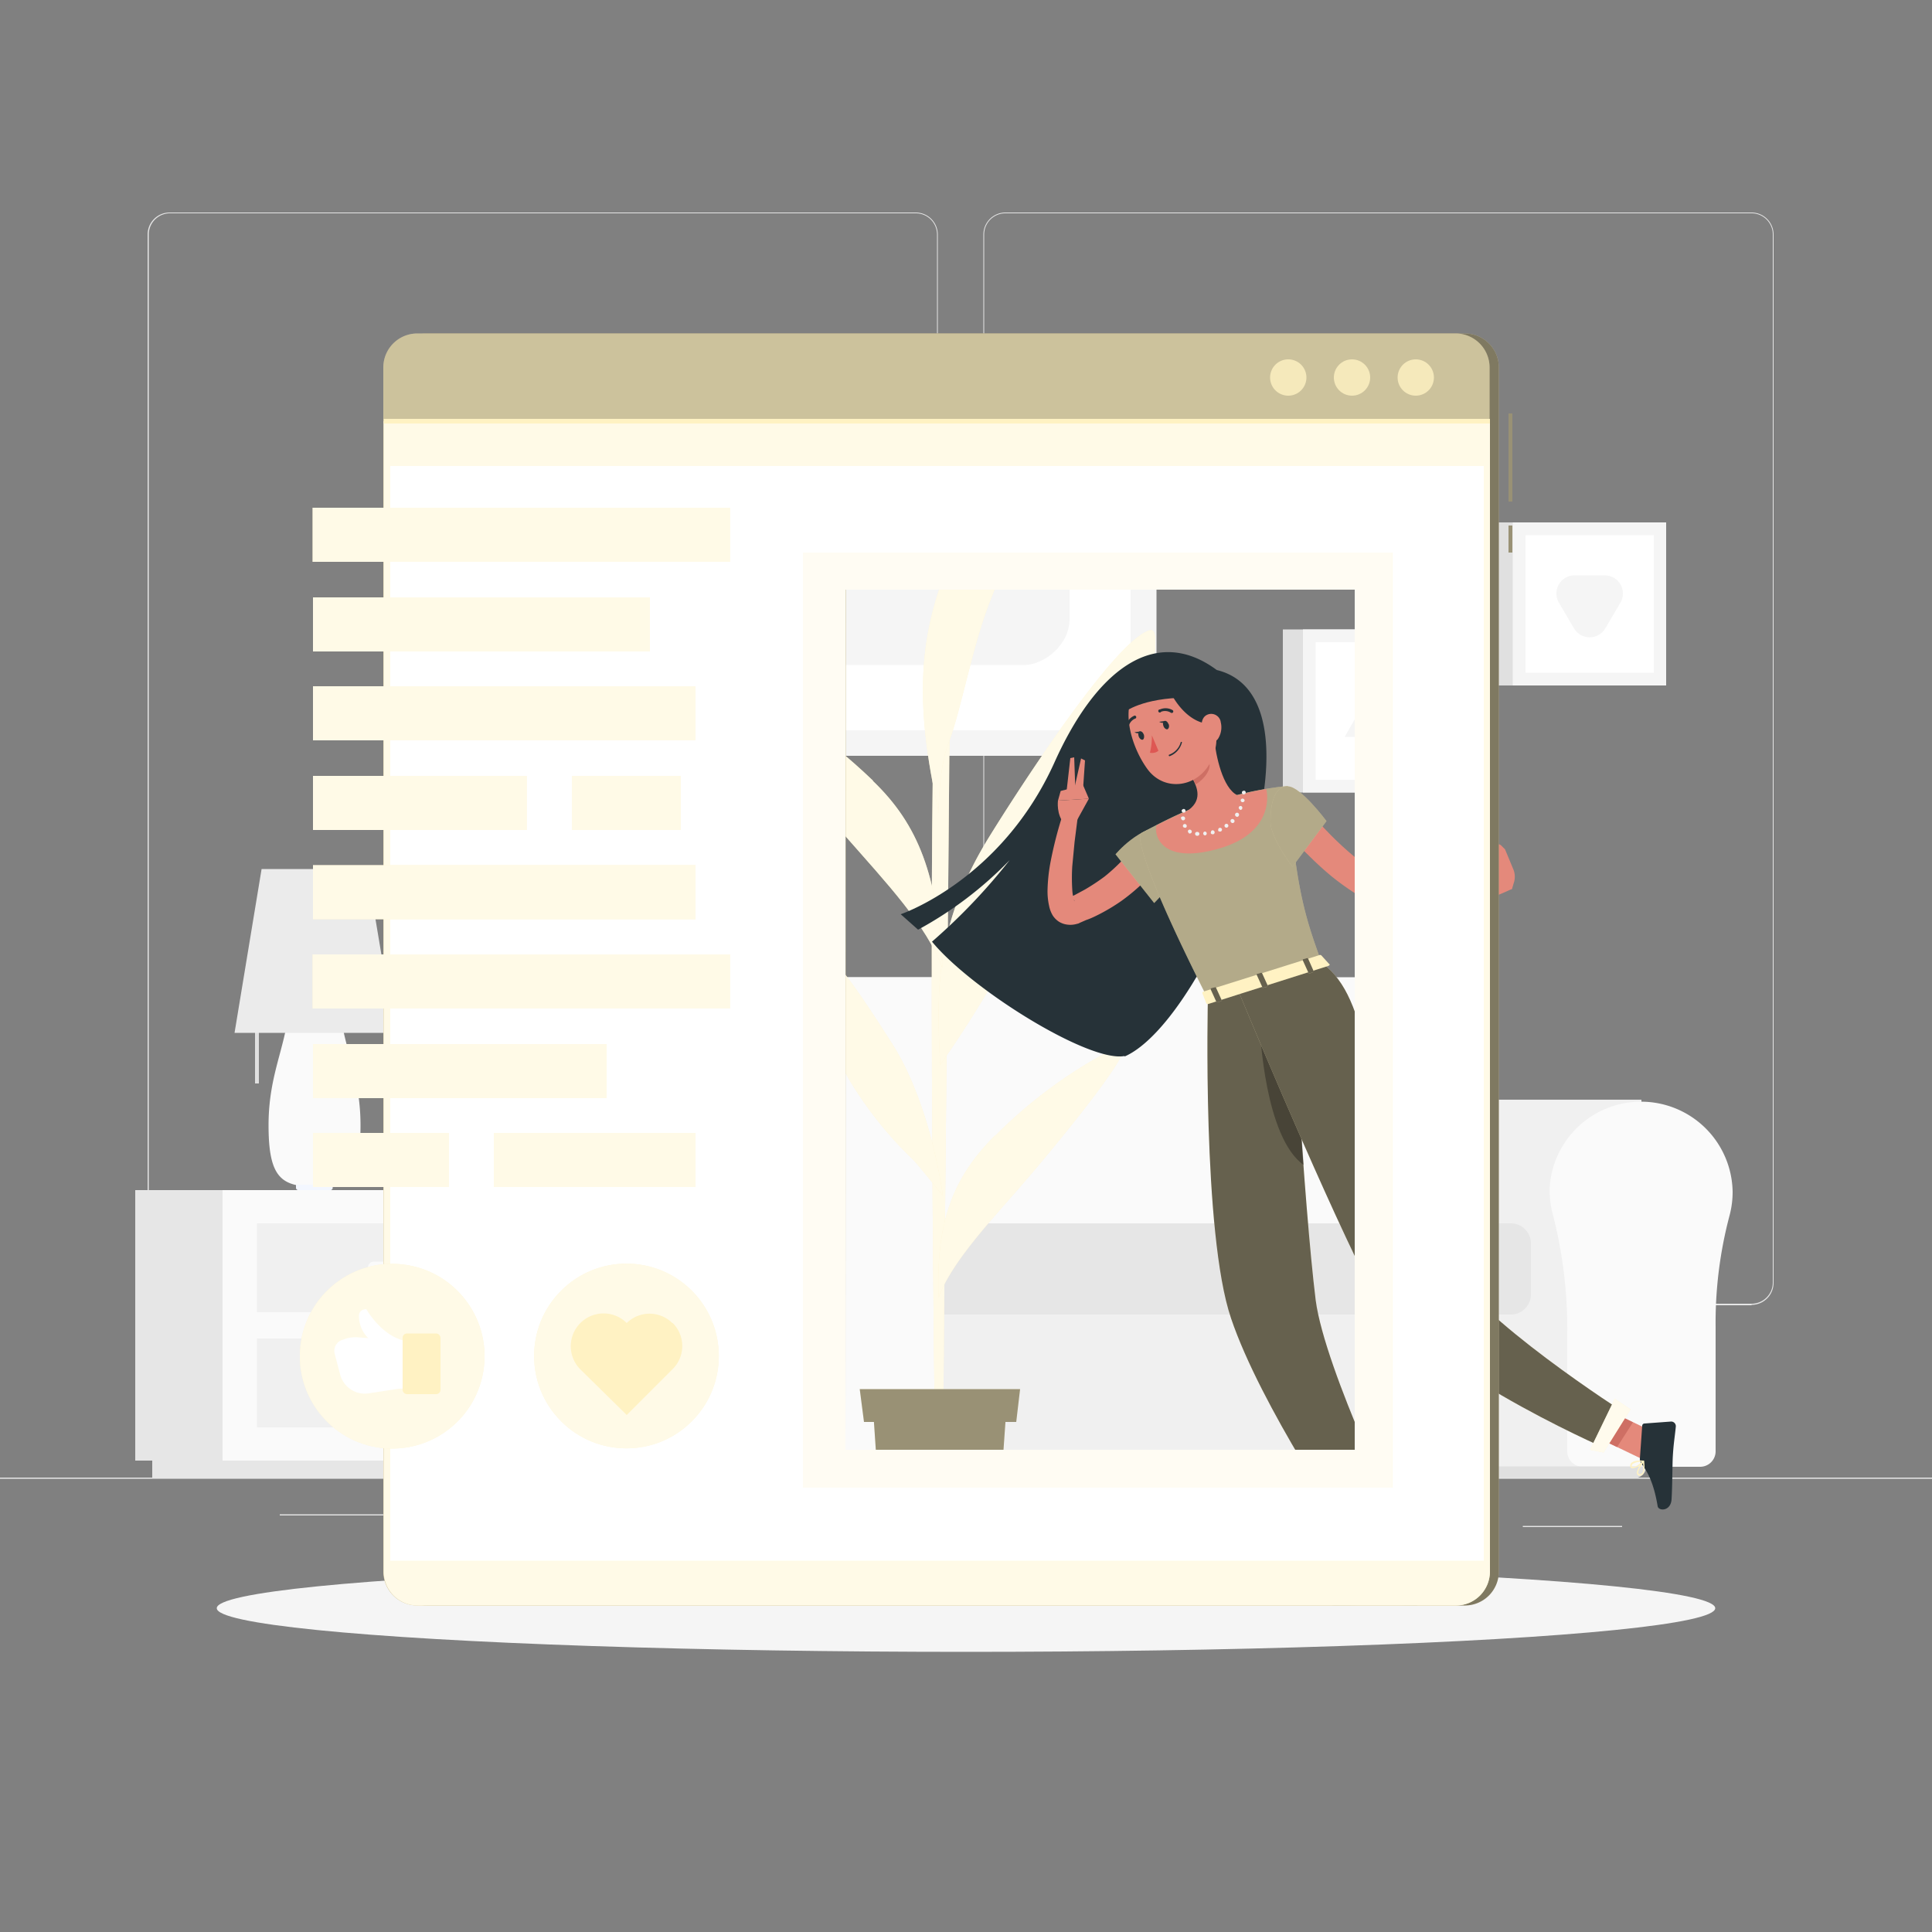 <svg xmlns="http://www.w3.org/2000/svg" viewBox="0 0 500 500"><rect x="0" y="0" width="500" height="500" fill="#808080" stroke="none"/><path fill="#e6e6e6" d="M0 382.4h500v.3H0zM72.4 391.9h34.4v.3H72.4zM287.9 393.7h10.3v.3h-10.3zM117.3 395.4h19.4v.3h-19.4zM394.1 394.9h25.7v.3h-25.7zM359.1 391.3h17.5v.3h-17.5zM179.8 390.9h93.7v.3h-93.7zM237 337.8H44a5.7 5.7 0 01-5.8-5.7V60.7A5.7 5.7 0 0144 55H237a5.7 5.7 0 015.7 5.7v271.4a5.7 5.7 0 01-5.7 5.7zM44 55.2a5.5 5.5 0 00-5.5 5.5V332a5.5 5.5 0 005.4 5.4H237a5.5 5.5 0 005.5-5.4V60.7a5.5 5.5 0 00-5.5-5.5zM453.3 337.8h-193a5.7 5.7 0 01-5.8-5.7V60.7a5.7 5.7 0 015.7-5.7h193.1a5.7 5.7 0 015.7 5.7V332a5.7 5.7 0 01-5.7 5.7zm-193-282.6a5.5 5.5 0 00-5.6 5.5V332a5.5 5.5 0 005.5 5.4h193.1a5.5 5.5 0 005.5-5.4V60.7a5.5 5.5 0 00-5.5-5.5z"/><path d="M343.8 284.6h-1.6a23.7 23.7 0 00-21.2 29.8 118.6 118.6 0 013.7 30.9v30.3a4 4 0 004 4h96.1v-95z" fill="#f0f0f0"/><path d="M448.4 308.3a23.7 23.7 0 00-47.3-1.6 23.4 23.4 0 00.8 7.7 118.6 118.6 0 013.7 30.9v30.3a4 4 0 004 4H440a4 4 0 004-4v-32.1a108.2 108.2 0 013.6-28.9 23.6 23.6 0 00.8-6.3z" fill="#fafafa"/><path fill="#f0f0f0" d="M223.1 321.9h169v57.6h-169z"/><path d="M169.8 252.9H332a18 18 0 0117.9 17.9v64.1H151.8v-64.1a18 18 0 0118-18z" fill="#e6e6e6"/><path d="M191.4 252.9h164.1a17 17 0 0117 17v65H174.5v-65a17 17 0 0117-17z" fill="#fafafa"/><path d="M228.8 316.6H391a5.2 5.2 0 015.2 5.2V335a5.2 5.2 0 01-5.2 5.2H228.8a1.6 1.6 0 01-1.6-1.5v-20.4a1.6 1.6 0 011.6-1.6z" fill="#e6e6e6"/><path d="M143.3 284.6h-1.6a23.7 23.7 0 00-21.2 29.8 118.6 118.6 0 013.7 30.9v30.2a4 4 0 004 4h96v-94.9z" fill="#f0f0f0"/><path d="M248 308.3a23.7 23.7 0 00-47.4-1.6 23.4 23.4 0 00.8 7.7 118.6 118.6 0 013.7 30.9v30.3a4 4 0 004 4h30.4a4 4 0 004-4v-32.1a108.2 108.2 0 013.6-28.9 23.6 23.6 0 00.8-6.3z" fill="#fafafa"/><path d="M423 382.4H145a2.9 2.9 0 01-2.9-2.9H426a2.9 2.9 0 01-3 3zM119.9 112.3h171.2v83.3H119.9z" fill="#e0e0e0"/><path fill="#f5f5f5" d="M125.6 112.3h173.7v83.3H125.6z"/><path fill="#fff" d="M292.6 118.9V189H132.1v-70.2z"/><rect x="194.3" y="89.6" width="36.2" height="128.9" rx="11.8" transform="rotate(90 212.4 154)" fill="#f5f5f5"/><path fill="#e0e0e0" d="M332 162.9h40.8v42.2H332z"/><path fill="#f5f5f5" d="M337.2 162.9h39.7v42.2h-39.7z"/><path fill="#fff" d="M373.6 166.2v35.6h-33.1v-35.6z"/><path fill="#f5f5f5" d="M357 175l-9 15.7h18.1l-9-15.7z"/><path fill="#e0e0e0" d="M386.3 135.2h40.8v42.2h-40.8z"/><path fill="#f5f5f5" d="M391.5 135.2h39.7v42.2h-39.7z"/><path fill="#fff" d="M428 138.5v35.6h-33.2v-35.6z"/><path d="M415.4 162.7l4-6.8a4.7 4.7 0 00-4-7h-8a4.7 4.7 0 00-4 7l4 6.8a4.7 4.7 0 008 0z" fill="#f5f5f5"/><path fill="#e6e6e6" d="M35 308h22.6v70H35zM39.4 378h111.3v4.4H39.4z"/><path fill="#fafafa" d="M155 378H57.6v-70H155z"/><path fill="#f0f0f0" d="M146.1 339.6H66.5v-23h79.6zM146.1 369.4H66.5v-23h79.6z"/><path d="M115.9 329.7H96.7a1.6 1.6 0 01-1.5-1.6 1.6 1.6 0 011.5-1.6H116a1.6 1.6 0 011.5 1.6 1.6 1.6 0 01-1.5 1.6zM115.9 359.4H96.7a1.6 1.6 0 01-1.5-1.5 1.6 1.6 0 011.5-1.6H116a1.6 1.6 0 011.5 1.6 1.6 1.6 0 01-1.5 1.6zM87.9 256.7h-13c.3 12.6-5.4 19.7-5.4 34.5 0 13.4 3.2 15.9 11.9 15.9s11.9-2.5 11.9-15.9c0-14.8-5.8-22-5.4-34.5z" fill="#fafafa"/><path d="M76.6 306.6h9.5v.8a.6.6 0 01-.7.6h-8.2a.6.6 0 01-.6-.6v-.8z" fill="#f3f7ff"/><path fill="#e0e0e0" d="M66 261.3h1v19.1h-1z"/><path fill="#ebebeb" d="M102 267.3H60.7l7-42.4H95l7.1 42.4z"/><g><ellipse cx="250" cy="416.2" rx="193.9" ry="11.3" fill="#f5f5f5"/></g><g><path d="M242.3 386.6c-.9-32.6-2-189.6-.2-206l3.7-4-.1 17.1c-.4 56-1.9 184.6-1.6 192.9z" fill="#fff2c3"/><path d="M242.3 386.6c-.9-32.6-2-189.6-.2-206l3.7-4-.1 17.1c-.4 56-1.9 184.6-1.6 192.9z" fill="#fff" opacity=".6"/><path d="M257.7 293.8A123.7 123.7 0 01289 271c8.6-4.2-14 23.3-22.8 33.6s-19.8 21.6-23.3 31.2c-.7-19.5 3.7-31.1 14.7-42z" fill="#fff2c3"/><path d="M257.7 293.8A123.7 123.7 0 01289 271c8.6-4.2-14 23.3-22.8 33.6s-19.8 21.6-23.3 31.2c-.7-19.5 3.7-31.1 14.7-42z" fill="#fff" opacity=".6"/><path d="M243 210.4c-6.8-29.8-4.8-46.9 2.8-65.2 7.1-17.1 12.7-24.8 21-31.3 2-1.6-2.7 22.3-10 40.2-5.2 12.6-7.8 29-11.4 38.4-2.5 6.5-2.5 17.9-2.5 17.9z" fill="#fff2c3"/><path d="M243 210.4c-6.8-29.8-4.8-46.9 2.8-65.2 7.1-17.1 12.7-24.8 21-31.3 2-1.6-2.7 22.3-10 40.2-5.2 12.6-7.8 29-11.4 38.4-2.5 6.5-2.5 17.9-2.5 17.9z" fill="#fff" opacity=".6"/><path d="M243.3 275.6c-.8-17.8-1.7-35 11.9-57.7 3.3-5.5 32.4-52 42.4-54.8 5-1.3-3.8 34.7-17.3 56.1-10 16.1-14.7 20.4-25.8 39.2a309.8 309.8 0 01-11.2 17.2z" fill="#fff2c3"/><path d="M243.3 275.6c-.8-17.8-1.7-35 11.9-57.7 3.3-5.5 32.4-52 42.4-54.8 5-1.3-3.8 34.7-17.3 56.1-10 16.1-14.7 20.4-25.8 39.2a309.8 309.8 0 01-11.2 17.2z" fill="#fff" opacity=".6"/><path d="M225.9 202c-11.9-11.4-23.5-19-32.2-22.8s14.1 24.7 25 37.1 21 23.1 25.2 34.2c-1.2-23.7-6.1-37-18-48.4z" fill="#fff2c3"/><path d="M225.9 202c-11.9-11.4-23.5-19-32.2-22.8s14.1 24.7 25 37.1 21 23.1 25.2 34.2c-1.2-23.7-6.1-37-18-48.4z" fill="#fff" opacity=".6"/><path d="M244 309.3c-2-13.4-6.4-28.7-13.2-39.3s-17-26.8-25.7-31.1c-2-1 9.3 31.7 14.8 40.7a98.8 98.8 0 0016.3 20.4c1.5 1.5 7.7 9.3 7.7 9.3z" fill="#fff2c3"/><path d="M244 309.3c-2-13.4-6.4-28.7-13.2-39.3s-17-26.8-25.7-31.1c-2-1 9.3 31.7 14.8 40.7a98.8 98.8 0 0016.3 20.4c1.5 1.5 7.7 9.3 7.7 9.3z" fill="#fff" opacity=".6"/><path fill="#fff2c3" d="M258.4 395H228l-2.2-32.5h34.8l-2.3 32.6z"/><path fill="#fff2c3" d="M263 368h-39.4l-1.1-8.5H264l-1 8.5z"/><g opacity=".4"><path d="M258.4 395H228l-2.2-32.5h34.8l-2.3 32.6z"/><path d="M263 368h-39.4l-1.1-8.5H264l-1 8.5z"/></g></g><g><path d="M291 273.3c-9.2 1.7-39.6-17.2-49.8-29.6a154 154 0 0020.1-21.1 97.9 97.9 0 01-23.7 18l-4.5-4s26-8.7 39.8-39.3c10.5-23.4 25.8-35.9 42-23.9 31.4 7.7-1.9 90.3-23.8 100z" fill="#263238"/><path d="M300.4 223l-.5.8-.6.8a40 40 0 01-3.6 4 50.4 50.4 0 01-5.4 4.5 48.9 48.9 0 01-6 3.6c-1 .5-2 1-3.2 1.4l-1.6.7-.4.2-.8.2a5.8 5.8 0 01-2 .1 5.3 5.3 0 01-2.3-.8 5.6 5.6 0 01-1.5-1.5 7.7 7.7 0 01-1-2.6 17 17 0 01-.4-4 44.4 44.4 0 01.7-6.9 104.3 104.3 0 013.3-12.9l3.8 1-.8 6.3-.6 6.3a49.1 49.1 0 000 6 10.7 10.7 0 00.4 2.5c0 .3.2.5.2.4a1 1 0 00-.4-.4 1.7 1.7 0 00-.8-.3 1.3 1.3 0 00-.4 0l.3-.1 1.4-.7 2.6-1.4a55.4 55.4 0 005-3.3 46.4 46.4 0 004.4-4l2-2 1-1.2.4-.5.3-.5z" fill="#e4897b"/><path d="M278.6 212.5l3.2-5.8-8 .5s-.5 3.7 1.7 6z" fill="#e4897b"/><path d="M302.5 213.4c-7.8.3-13.8 7.7-13.8 7.7l10 12.6s7.5-7.5 8.2-11.7c.7-4.3.3-8.8-4.4-8.6z" fill="#fff2c3"/><path d="M302.5 213.4c-7.8.3-13.8 7.7-13.8 7.7l10 12.6s7.5-7.5 8.2-11.7c.7-4.3.3-8.8-4.4-8.6z" opacity=".3"/><path fill="#e4897b" d="M280.3 203.2l-5.8 1.5-.7 2.5 8-.5-1.5-3.5z"/><path fill="#e4897b" d="M279.8 196.3l1 .5-.5 7.3-2.3.1 1.8-8z"/><path fill="#e4897b" d="M278 196l-1 .2-1 8.8 2.3-.6-.3-8.4z"/><path d="M295.2 215.8s-3 2.3 17.4 42.7L342 249c-4.3-11.8-6.7-19.2-8.7-45.6a91.3 91.3 0 00-13 2.3 98 98 0 00-13.4 4.2c-5.6 2.4-11.7 5.8-11.7 5.8z" fill="#fff2c3"/><path d="M295.2 215.8s-3 2.3 17.4 42.7L342 249c-4.3-11.8-6.7-19.2-8.7-45.6a91.3 91.3 0 00-13 2.3 98 98 0 00-13.4 4.2c-5.6 2.4-11.7 5.8-11.7 5.8z" opacity=".3"/><path fill="#e4897b" d="M364 408l-7.3.6-7.6-17.5 7.3-.7 7.7 17.5z"/><path fill="#ce6f64" d="M349 391.1l4 9h7.7l-4.3-9.7-7.3.8z"/><path fill="#e4897b" d="M430.4 371.8l-4.2 6.4-16-7.7 4.2-6.4 16 7.7z"/><path fill="#ce6f64" d="M414.4 364.1l-4.2 6.4 8.3 4 4.1-6.4-8.2-4z"/><path d="M312.6 258.5s-1.5 60.7 6 82.7c7.7 22.8 30.6 56.3 30.6 56.3l14.3-.6s-20.6-42.2-23-60.4c-3.1-25-6.4-84.9-6.4-84.9z" fill="#fff2c3"/><path d="M312.6 258.5s-1.5 60.7 6 82.7c7.7 22.8 30.6 56.3 30.6 56.3l14.3-.6s-20.6-42.2-23-60.4c-3.1-25-6.4-84.9-6.4-84.9z" opacity=".6"/><path d="M336.6 290.7l-10.5-24s1.2 27.7 11.3 34.8l-.8-10.8z" opacity=".3"/><path d="M320.3 256s20 48.5 33.3 75.2c10.7 21.5 61.8 43.6 61.8 43.6l5.3-9s-39-24.8-46.5-39.4c-23.6-46.8-18.6-67.1-32.2-77.3z" fill="#fff2c3"/><path d="M320.3 256s20 48.5 33.3 75.2c10.7 21.5 61.8 43.6 61.8 43.6l5.3-9s-39-24.8-46.5-39.4c-23.6-46.8-18.6-67.1-32.2-77.3z" opacity=".6"/><path d="M424.4 377.5l.6-8.5a.6.6 0 01.6-.6l6.8-.5a1.2 1.2 0 011.3 1.3c-.3 3-.6 4.4-.8 8.1-.1 2.4-.1 7.5-.3 10.7s-3.4 3.1-3.6 1.8c-1-6-2.6-8.9-4.2-11a2 2 0 01-.4-1.3zM355.8 406.4h9a.8.8 0 01.7.5l2 7.2a1.1 1.1 0 01-1.1 1.4l-8.7-.2-12.1.2c-3.3 0-4-3.3-2.6-3.6 6-1.4 9.6-3.2 11.5-5a1.9 1.9 0 011.3-.5z" fill="#263238"/><path d="M314.2 191.1c.5 4.6 2.2 12.8 6 14.7 0 0 .3 4.7-7.7 7.3-8.8 2.7-5.6-3-5.6-3 4.4-2.7 3.2-6.2 1.3-9.3z" fill="#e4897b"/><path d="M299.3 213.6c2.2-1.1 5-2.5 7.6-3.6a98.4 98.4 0 0113.4-4.2c2.6-.7 5.2-1.2 7.4-1.6.4 1.5 2 12-13.7 15.8-13.7 3.4-15.4-4.1-14.7-6.4z" fill="#e4897b"/><path d="M306.3 210.3a.5.5 0 01-.3-.1.5.5 0 01-.2-.4.5.5 0 01.2-.3.5.5 0 01.7 0 .5.5 0 01.1.3.5.5 0 01-.1.4.5.5 0 01-.4.1zM309.8 216.3a.5.5 0 01-.5-.6.5.5 0 01.6-.4.5.5 0 01.5.5.5.5 0 01-.5.5h-.1zm1.6-.5a.5.5 0 01.4-.6.5.5 0 01.5.5.5.5 0 01-.4.5.5.5 0 01-.5-.4zm2-.3a.5.5 0 01.3-.6.5.5 0 01.6.3.5.5 0 01-.3.7h-.2a.5.5 0 01-.5-.4zm-5.7.1a.5.5 0 01-.2-.7.5.5 0 01.7-.1.5.5 0 01.2.6.5.5 0 01-.4.3.5.5 0 01-.3 0zm7.6-.7a.5.5 0 01.2-.6.5.5 0 01.7.2.5.5 0 01-.3.7.5.5 0 01-.2 0 .5.5 0 01-.5-.3zm1.7-.9a.5.5 0 01.1-.7.5.5 0 01.7.1.5.5 0 01-.1.7.5.5 0 01-.3.1.5.5 0 01-.4-.2zm-10.8 0a.5.5 0 01.2-.7.5.5 0 01.7.3.5.5 0 01-.2.6.5.5 0 01-.3 0 .5.5 0 01-.4-.2zm12.4-1.2a.5.5 0 010-.7.5.5 0 01.7 0 .5.5 0 010 .8.5.5 0 01-.4.1.5.5 0 01-.3-.2zm-13-1a.5.5 0 01.5-.5.5.5 0 01.6.5.5.5 0 01-.5.5.5.5 0 01-.5-.5zm14.3-.5a.5.5 0 01-.2-.7.5.5 0 01.7-.2.5.5 0 01.2.7.5.5 0 01-.4.3.5.5 0 01-.3-.1zm1-1.8a.5.5 0 01-.3-.6.5.5 0 01.6-.3.5.5 0 01.3.6.5.5 0 01-.4.4.4.4 0 01-.2 0zm.6-1.9a.5.5 0 01-.4-.6.5.5 0 01.6-.3.5.5 0 01.4.5.5.5 0 01-.5.4zM321.9 205.6a.5.5 0 01-.5-.5.5.5 0 01.1-.3.6.6 0 01.2-.1.5.5 0 01.5 0 .5.5 0 01.2.4.6.6 0 01-.2.4.5.5 0 01-.1 0 .5.5 0 01-.2.1z" fill="#f0f0f0"/><path d="M311.8 195l-3.6 5.7a13.8 13.8 0 011.2 2.3c1.7-.9 4-3.4 3.6-5.4a8 8 0 00-1.3-2.5z" fill="#ce6f64"/><path d="M312.1 181c2.5 7.1 3.7 10 1.7 15.1-3 7.6-12.2 9.2-16.8 3-4.2-5.7-7.6-16.4-2-22a10.3 10.3 0 0117.1 3.9z" fill="#e4897b"/><path d="M301.7 173.4c-1.5 2.4 4.9 16.4 14.2 13.6 4.7-1.4 3.1-4.5.4-7.3a21.3 21.3 0 00-12.3-6z" fill="#263238"/><path d="M302.1 173.8c-2.8-.3-12 1.4-11.5 10.8 0 0 3.8-3.5 14.4-4z" fill="#263238"/><path d="M315.9 186.8a5.5 5.5 0 01-.5 4.1c-.9 1.7-2.7 1.2-3.6-.3-.9-1.5-1.3-4.1.1-5.3a2.5 2.5 0 014 1.4z" fill="#e4897b"/><path d="M342 247.3l2 2.2c.3.1 0 .4-.3.5l-30.9 9.8c-.2.1-.5 0-.6-.1l-1-2.6c-.1-.1 0-.4.3-.5l29.9-9.4a.6.6 0 01.5 0z" fill="#fff2c3"/><path d="M302.4 187.3c.3.6.1 1.2-.2 1.4s-.9-.2-1.1-.8-.2-1.1.2-1.3.9.2 1.1.8zM296 190c.2.6.1 1.2-.2 1.4s-.9-.2-1.1-.8-.2-1.1.2-1.3.9.2 1.1.8z" fill="#263238"/><path d="M295.1 189.3l-1.5.2s1.1.7 1.5-.2z" fill="#263238"/><path d="M298.1 190.3a16.7 16.7 0 01-.5 4.5 2.6 2.6 0 002.2-.5z" fill="#de5753"/><path d="M302.7 195.7a.2.2 0 01-.2-.1.2.2 0 01.1-.3 4.8 4.8 0 003-3.3.2.2 0 01.1 0 .2.2 0 01.2.1 5.2 5.2 0 01-3.2 3.6zM303.3 184.5a.3.3 0 01-.2 0 2.8 2.8 0 00-2.6-.3.4.4 0 11-.3-.6 3.6 3.6 0 013.3.2.4.4 0 01.1.5.3.3 0 01-.3.2zM291.7 188.4a.4.4 0 01-.3-.5 3.6 3.6 0 012-2.6.4.4 0 11.3.7 2.9 2.9 0 00-1.6 2 .4.4 0 01-.4.4z" fill="#263238"/><path d="M339 210.3l2.4 2.7 2.6 2.7a84.7 84.7 0 0011.3 9.7c.4.4 1 .7 1.5 1l1.5 1 1.5.9.7.3.7.3a17.9 17.9 0 003 .8 29.4 29.4 0 003.5.4 48.8 48.8 0 007.3-.4 71.3 71.3 0 007.5-1.3c2.4-.5 5-1.2 7.3-1.9l1.4 3.6a75.8 75.8 0 01-7.4 3 77.2 77.2 0 01-7.8 2.2 47.9 47.9 0 01-8.2 1.1 26.5 26.5 0 01-8.9-1l-1-.4-1.2-.5-1.9-1-1.8-1-1.8-1a66.8 66.8 0 01-6.7-4.8 87 87 0 01-6-5.5q-1.5-1.4-2.8-3l-2.8-3z" fill="#e4897b"/><path d="M424.4 381.9a1.6 1.6 0 01-.2 0 .6.6 0 01-.5-.4c-.4-1 1.3-3.1 1.4-3.4a.2.2 0 01.2 0 .2.2 0 01.2 0c.1 1 .3 2.9-.4 3.5a1 1 0 01-.7.3zm.8-3.3c-.6 1-1.4 2.2-1.2 2.7l.2.2a.7.7 0 00.7-.2c.4-.3.5-1.3.3-2.7z" fill="#fff2c3"/><path d="M422.6 380a.8.8 0 01-.2 0 .6.6 0 01-.5-.6 1 1 0 01.3-.8c.8-.8 3-.6 3.1-.6a.2.2 0 01.1 0 .2.2 0 010 .3 4.8 4.8 0 01-2.8 1.7zm2.3-1.7a4 4 0 00-2.4.6.6.6 0 00-.2.4c0 .3.1.3.2.3.5.2 1.8-.6 2.4-1.3zM351.8 407.9a3 3 0 01-1.8-.5 1 1 0 01-.5-.8.5.5 0 01.3-.5c.8-.6 3.9.8 4.5 1.1a.2.2 0 010 .2.2.2 0 010 .2 11.8 11.8 0 01-2.5.3zm-1.5-1.6a.7.7 0 00-.3 0 .2.2 0 00-.1.2.7.7 0 00.3.7c.7.5 2.4.3 3.4.1a11 11 0 00-3.3-1z" fill="#fff2c3"/><path d="M354.2 407.6c-1-.5-3.1-2.1-3-3 0-.2 0-.4.5-.4 1.8-.3 2.6 3 2.6 3.1a.2.2 0 01-.2.3zm-2.3-3.1c-.3 0-.4 0-.4.2 0 .5 1.4 1.8 2.4 2.3-.2-.8-.9-2.5-2-2.5z" fill="#fff2c3"/><path d="M391.7 225.1l-2.2-5.3-3.6 6.8s2.2 3.8 5.4 3.5l.4-1.4a5.1 5.1 0 000-3.6z" fill="#e4897b"/><path d="M301.5 186.6l-1.5.2s1.1.7 1.5-.2z" fill="#263238"/><path fill="#fff2c3" d="M364.5 397.3l-17 .9-2.5-4.7 18.5-.6 1 4.4z"/><path fill="#fff" opacity=".7" d="M364.5 397.3l-17 .9-2.5-4.7 18.5-.6 1 4.4z"/><path fill="#fff2c3" d="M422 364.7l-7 11.2-3.5-.7 6.4-13.2 4 2.7z"/><path fill="#fff" opacity=".7" d="M422 364.7l-7 11.2-3.5-.7 6.4-13.2 4 2.7z"/><path d="M339 251.9l.8-.3c.2 0 .3-.1.2-.2l-1.5-3.4c0-.1-.2-.1-.4 0l-.8.2-.2.2 1.5 3.3c0 .2.2.2.4.2zM315.2 259.4l.8-.3.2-.2-1.5-3.3c0-.1-.2-.2-.3-.1l-.8.2c-.2 0-.3.2-.3.3l1.5 3.3.4.1zM327 255.6l.9-.2.2-.3-1.5-3.3s-.2-.1-.4 0l-.7.2c-.2 0-.3.1-.3.2l1.5 3.3c0 .2.2.2.4.1z" fill="#fff2c3"/><path d="M339 251.9l.8-.3c.2 0 .3-.1.2-.2l-1.5-3.4c0-.1-.2-.1-.4 0l-.8.2-.2.2 1.5 3.3c0 .2.2.2.4.2zM315.2 259.4l.8-.3.2-.2-1.5-3.3c0-.1-.2-.2-.3-.1l-.8.2c-.2 0-.3.2-.3.3l1.5 3.3.4.1zM327 255.6l.9-.2.2-.3-1.5-3.3s-.2-.1-.4 0l-.7.2c-.2 0-.3.1-.3.2l1.5 3.3c0 .2.2.2.4.1z" opacity=".6"/><path d="M333.3 203.5c3.3 0 10 9 10 9l-8.8 11.8s-5.7-7.4-5.7-11.6c0-4.4.8-9.2 4.5-9.2z" fill="#fff2c3"/><path d="M333.3 203.5c3.3 0 10 9 10 9l-8.8 11.8s-5.7-7.4-5.7-11.6c0-4.4.8-9.2 4.5-9.2z" opacity=".3"/><path d="M386.5 219.5v5.4a1.2 1.2 0 00.2.7l2 2.7.8-8.5-1-1a1.2 1.2 0 00-2 .7z" fill="#e4897b"/></g><g><path d="M214.7 143v242h148.9V143zm136 232.2H218.8V152.6h131.8z" fill="#fff2c3"/><path d="M214.7 143v242h148.9V143zm136 232.2H218.8V152.6h131.8z" fill="#fff" opacity=".6"/><path fill="#fff" d="M217.4 152.6h1.4v222.6h-1.4z"/><path fill="#f0f0f0" d="M217.4 152.6h1.4v222.6h-1.4z"/><path d="M379.2 86.3H110.4a8.8 8.8 0 00-8.7 8.7v311.8a8.8 8.8 0 008.7 8.7h268.8a8.8 8.8 0 008.7-8.8V95a8.8 8.8 0 00-8.7-8.7zm-160.4 66.3h131.8v222.6H218.8z" fill="#fff2c3"/><path d="M379.2 86.3H110.4a8.8 8.8 0 00-8.7 8.7v311.8a8.8 8.8 0 008.7 8.7h268.8a8.8 8.8 0 008.7-8.8V95a8.8 8.8 0 00-8.7-8.7zm-160.4 66.3h131.8v222.6H218.8z" opacity=".5"/><path d="M376.9 86.3H108a8.8 8.8 0 00-8.8 8.7v311.8a8.8 8.8 0 008.8 8.7h268.8a8.8 8.8 0 008.7-8.8V95a8.8 8.8 0 00-8.8-8.7zm-158 66.3h131.7v222.6H218.8z" fill="#fff2c3"/><path d="M376.9 86.3H108a8.8 8.8 0 00-8.8 8.7v311.8a8.8 8.8 0 008.8 8.7h268.8a8.8 8.8 0 008.7-8.8V95a8.8 8.8 0 00-8.8-8.7zm-158 66.3h131.7v222.6H218.8z" opacity=".2"/><path d="M99.3 109v297.8a8.8 8.8 0 008.8 8.7h268.8a8.8 8.8 0 008.7-8.8V109zm119.5 43.6h131.8v222.6H218.8z" fill="#fff2c3"/><path d="M99.3 109v297.8a8.8 8.8 0 008.8 8.7h268.8a8.8 8.8 0 008.7-8.8V109zm119.5 43.6h131.8v222.6H218.8z" fill="#fff" opacity=".6"/><path d="M101 120.6v283.3h283V120.6zm249.7 254.6H218.8V152.6h131.8z" fill="#fff"/><circle cx="366.4" cy="97.7" r="4.7" fill="#fff2c3" opacity=".8"/><circle cx="349.9" cy="97.7" r="4.7" fill="#fff2c3" opacity=".8"/><path d="M328.7 97.7a4.7 4.7 0 104.7-4.7 4.7 4.7 0 00-4.7 4.7z" fill="#fff2c3" opacity=".8"/><path fill="#fff2c3" d="M385.6 109.6H99.3v-1.2h286.3zM391.4 143h-1v-7h1zm0-13.2h-1V107h1z"/><path d="M391.4 143h-1v-7h1zm0-13.2h-1V107h1z" opacity=".4"/><path fill="#fff2c3" d="M176.2 214.8H148v-14h28.2z"/><path fill="#fff" opacity=".6" d="M176.2 214.8H148v-14h28.2z"/><path fill="#fff2c3" d="M180 307.2h-52.2v-14H180z"/><path fill="#fff" opacity=".6" d="M180 307.2h-52.2v-14H180z"/><path fill="#fff2c3" d="M188.9 145.4h-108v-14h108z"/><path fill="#fff" opacity=".6" d="M188.9 145.4h-108v-14h108z"/><path fill="#fff2c3" d="M168.2 168.6H81v-14h87.2z"/><path fill="#fff" opacity=".6" d="M168.2 168.6H81v-14h87.2z"/><path fill="#fff2c3" d="M180 191.6H81v-14h99z"/><path fill="#fff" opacity=".6" d="M180 191.6H81v-14h99z"/><path fill="#fff2c3" d="M136.3 214.8H81v-14h55.3z"/><path fill="#fff" opacity=".6" d="M136.3 214.8H81v-14h55.3z"/><path fill="#fff2c3" d="M180 237.9H81v-14h99z"/><path fill="#fff" opacity=".6" d="M180 237.9H81v-14h99z"/><path fill="#fff2c3" d="M188.9 261h-108v-14h108z"/><path fill="#fff" opacity=".6" d="M188.9 261h-108v-14h108z"/><path fill="#fff2c3" d="M157 284.2H81v-14h76z"/><path fill="#fff" opacity=".6" d="M157 284.2H81v-14h76z"/><path fill="#fff2c3" d="M116.2 307.2H81v-14h35.2z"/><path fill="#fff" opacity=".6" d="M116.2 307.2H81v-14h35.2z"/><circle cx="101.6" cy="350.9" r="23.9" transform="rotate(-80.5 101.6 351)" fill="#fff2c3"/><circle cx="101.6" cy="350.9" r="23.9" transform="rotate(-80.5 101.6 351)" fill="#fff" opacity=".6"/><path d="M104 346.8c-5.7-1.7-9.2-8-9.2-8s-1.8 0-1.9 1.6a8 8 0 002.4 5.9l-2.7-.2a9 9 0 00-3 .3l-.8.3a3 3 0 00-2.2 3.6l1.4 5.3a6.6 6.6 0 007.4 5l7.8-1.2 2-.1.7-12z" fill="#fff"/><rect x="104.2" y="345.1" width="9.8" height="15.7" rx="1.1" fill="#fff2c3"/><circle cx="162.2" cy="350.9" r="23.9" transform="rotate(-45 162.2 351)" fill="#fff2c3"/><circle cx="162.2" cy="350.9" r="23.9" transform="rotate(-45 162.2 351)" fill="#fff" opacity=".6"/><path d="M174 342.4a8.4 8.4 0 00-11.8 0 8.4 8.4 0 00-12 12l12 11.8 11.9-11.9a8.4 8.4 0 000-11.9zM207.8 143v242h152.5V143zm142.8 232.2H218.8V152.6h131.8z" fill="#fff2c3"/><path d="M207.8 143v242h152.5V143zm142.8 232.2H218.8V152.6h131.8z" fill="#fff" opacity=".8"/></g></svg>